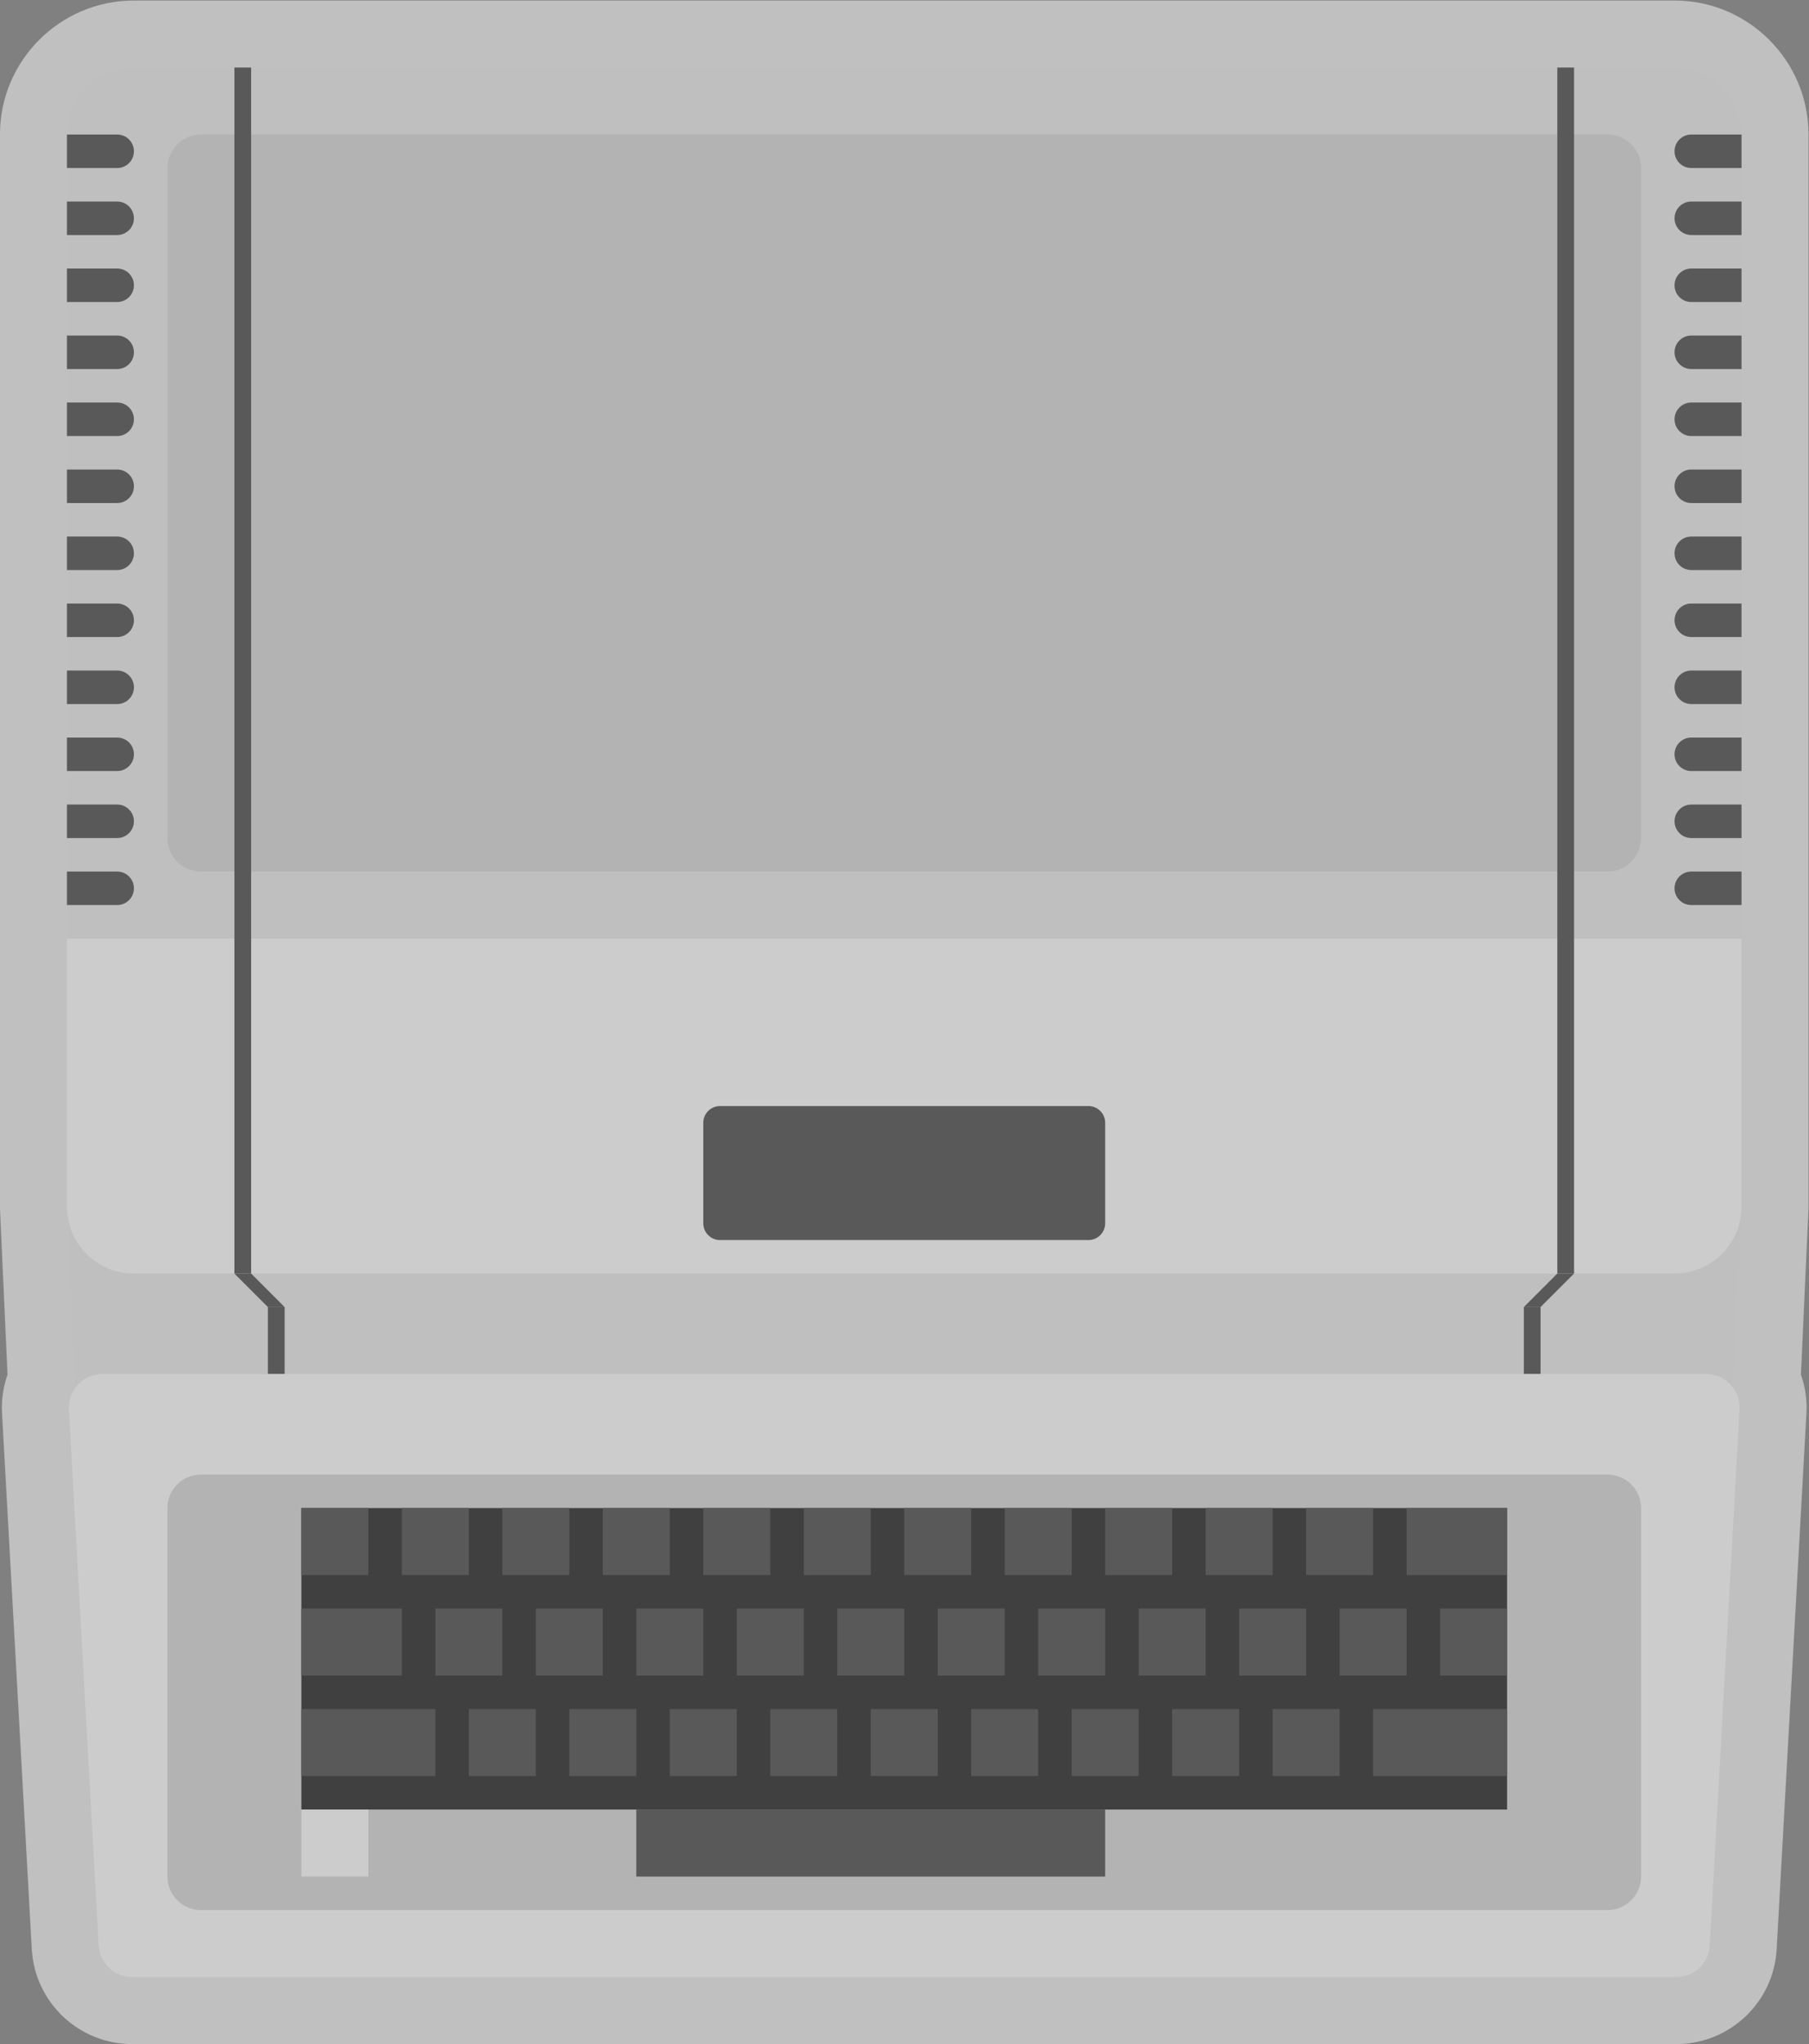 <svg height="325.333" viewBox="0 0 288 325.333" width="288" xmlns="http://www.w3.org/2000/svg" xmlns:xlink="http://www.w3.org/1999/xlink"><rect x="0" y="0" width="288" height="325.333" fill="#808080" stroke="none"/><clipPath id="a"><path d="m0 256h256v-256h-256z"/></clipPath><clipPath id="b"><path d="m20 252h216v-244h-216z"/></clipPath><g clip-path="url(#a)" transform="matrix(1.333 0 0 -1.333 -26.667 336)"><g clip-path="url(#b)" opacity=".5"><path d="m0 0h-12-2-156-2-12c-8.822 0-16-7.178-16-16v-4-4-4-4-4-4-4-4-4-4-4-4-4-4-4-4-4-4-4-4-4-4-4-4-32-.182l.008-.181.896-19.704c-.516-1.472-.744-3.037-.657-4.599l3.555-64c.354-6.355 5.617-11.334 11.982-11.334h.216 184 .216c6.366 0 11.628 4.979 11.982 11.334l3.555 64c.087 1.562-.141 3.127-.657 4.599l.896 19.704.008.181v.182 32 4 4 4 4 4 4 4 4 4 4 4 4 4 4 4 4 4 4 4 4 4 4 4 4c0 8.822-7.178 16-16 16" fill="#fff" transform="translate(220 252)"/></g><path d="m0 0h-184c-2.209 0-4 1.791-4 4l-4 88h200l-4-88c0-2.209-1.791-4-4-4" fill="#bfbfbf" transform="translate(220 16)"/><path d="m0 0h-184c-4.418 0-8 3.582-8 8v32h200v-32c0-4.418-3.582-8-8-8" fill="#ccc" transform="translate(220 100)"/><path d="m0 0h-200v96c0 4.418 3.582 8 8 8h184c4.418 0 8-3.582 8-8z" fill="#bfbfbf" transform="translate(228 140)"/><path d="m0 0h-168c-2.209 0-4 1.791-4 4v80c0 2.209 1.791 4 4 4h168c2.209 0 4-1.791 4-4v-80c0-2.209-1.791-4-4-4" fill="#b3b3b3" transform="translate(212 148)"/><path d="m50 100h-2v144h2z" fill="#595959"/><path d="m208 100h-2v144h2z" fill="#595959"/><path d="m0 0h-6v4h6c1.105 0 2-.895 2-2s-.895-2-2-2" fill="#595959" transform="translate(34 232)"/><path d="m0 0h-6v4h6c1.105 0 2-.895 2-2s-.895-2-2-2" fill="#595959" transform="translate(34 224)"/><path d="m0 0h-6v4h6c1.105 0 2-.895 2-2s-.895-2-2-2" fill="#595959" transform="translate(34 216)"/><path d="m0 0h-6v4h6c1.105 0 2-.895 2-2s-.895-2-2-2" fill="#595959" transform="translate(34 208)"/><path d="m0 0h-6v4h6c1.105 0 2-.895 2-2s-.895-2-2-2" fill="#595959" transform="translate(34 200)"/><path d="m0 0h-6v4h6c1.105 0 2-.895 2-2s-.895-2-2-2" fill="#595959" transform="translate(34 192)"/><path d="m0 0h-6v4h6c1.105 0 2-.895 2-2s-.895-2-2-2" fill="#595959" transform="translate(34 184)"/><path d="m0 0h-6v4h6c1.105 0 2-.895 2-2s-.895-2-2-2" fill="#595959" transform="translate(34 176)"/><path d="m0 0h-6v4h6c1.105 0 2-.895 2-2s-.895-2-2-2" fill="#595959" transform="translate(34 168)"/><path d="m0 0h-6v4h6c1.105 0 2-.895 2-2s-.895-2-2-2" fill="#595959" transform="translate(34 160)"/><path d="m0 0h-6v4h6c1.105 0 2-.895 2-2s-.895-2-2-2" fill="#595959" transform="translate(34 152)"/><path d="m0 0h-6v4h6c1.105 0 2-.895 2-2s-.895-2-2-2" fill="#595959" transform="translate(34 144)"/><path d="m0 0h6v4h-6c-1.105 0-2-.895-2-2s.895-2 2-2" fill="#595959" transform="translate(222 232)"/><path d="m0 0h6v4h-6c-1.105 0-2-.895-2-2s.895-2 2-2" fill="#595959" transform="translate(222 224)"/><path d="m0 0h6v4h-6c-1.105 0-2-.895-2-2s.895-2 2-2" fill="#595959" transform="translate(222 216)"/><path d="m0 0h6v4h-6c-1.105 0-2-.895-2-2s.895-2 2-2" fill="#595959" transform="translate(222 208)"/><path d="m0 0h6v4h-6c-1.105 0-2-.895-2-2s.895-2 2-2" fill="#595959" transform="translate(222 200)"/><path d="m0 0h6v4h-6c-1.105 0-2-.895-2-2s.895-2 2-2" fill="#595959" transform="translate(222 192)"/><path d="m0 0h6v4h-6c-1.105 0-2-.895-2-2s.895-2 2-2" fill="#595959" transform="translate(222 184)"/><path d="m0 0h6v4h-6c-1.105 0-2-.895-2-2s.895-2 2-2" fill="#595959" transform="translate(222 176)"/><path d="m0 0h6v4h-6c-1.105 0-2-.895-2-2s.895-2 2-2" fill="#595959" transform="translate(222 168)"/><path d="m0 0h6v4h-6c-1.105 0-2-.895-2-2s.895-2 2-2" fill="#595959" transform="translate(222 160)"/><path d="m0 0h6v4h-6c-1.105 0-2-.895-2-2s.895-2 2-2" fill="#595959" transform="translate(222 152)"/><path d="m0 0h6v4h-6c-1.105 0-2-.895-2-2s.895-2 2-2" fill="#595959" transform="translate(222 144)"/><path d="m0 0h-44c-1.105 0-2 .895-2 2v12c0 1.105.895 2 2 2h44c1.105 0 2-.895 2-2v-12c0-1.105-.895-2-2-2" fill="#595959" transform="translate(150 104)"/><path d="m54 88h-2v8h2z" fill="#595959"/><path d="m204 88h-2v8h2z" fill="#595959"/><path d="m0 0 4-4h2l-4 4z" fill="#595959" transform="translate(48 100)"/><path d="m0 0 4 4h2l-4-4z" fill="#595959" transform="translate(202 96)"/><path d="m0 0h-184.432c-2.123 0-3.876 1.658-3.994 3.778l-3.556 64c-.127 2.293 1.698 4.222 3.994 4.222h191.544c2.296 0 4.121-1.929 3.993-4.222l-3.555-64c-.118-2.12-1.871-3.778-3.994-3.778" fill="#ccc" transform="translate(220.216 16)"/><path d="m0 0h-168c-2.209 0-4 1.791-4 4v44c0 2.209 1.791 4 4 4h168c2.209 0 4-1.791 4-4v-44c0-2.209-1.791-4-4-4" fill="#b3b3b3" transform="translate(212 24)"/><path d="m200 36h-144v36h144z" fill="#404040"/><g fill="#595959"><path d="m64 64h-8v8h8z"/><path d="m68 52h-12v8h12z"/><path d="m72 40h-16v8h16z"/><path d="m152 28h-56v8h56z"/><path d="m76 64h-8v8h8z"/><path d="m80 52h-8v8h8z"/><path d="m84 40h-8v8h8z"/><path d="m96 40h-8v8h8z"/><path d="m108 40h-8v8h8z"/><path d="m120 40h-8v8h8z"/><path d="m132 40h-8v8h8z"/><path d="m144 40h-8v8h8z"/><path d="m156 40h-8v8h8z"/><path d="m168 40h-8v8h8z"/><path d="m180 40h-8v8h8z"/><path d="m200 40h-16v8h16z"/><path d="m92 52h-8v8h8z"/><path d="m104 52h-8v8h8z"/><path d="m116 52h-8v8h8z"/><path d="m128 52h-8v8h8z"/><path d="m140 52h-8v8h8z"/><path d="m152 52h-8v8h8z"/><path d="m164 52h-8v8h8z"/><path d="m176 52h-8v8h8z"/><path d="m188 52h-8v8h8z"/><path d="m200 52h-8v8h8z"/><path d="m88 64h-8v8h8z"/><path d="m100 64h-8v8h8z"/><path d="m112 64h-8v8h8z"/><path d="m124 64h-8v8h8z"/><path d="m136 64h-8v8h8z"/><path d="m148 64h-8v8h8z"/><path d="m160 64h-8v8h8z"/><path d="m172 64h-8v8h8z"/><path d="m184 64h-8v8h8z"/><path d="m200 64h-12v8h12z"/></g><path d="m64 28h-8v8h8z" fill="#ccc"/></g></svg>